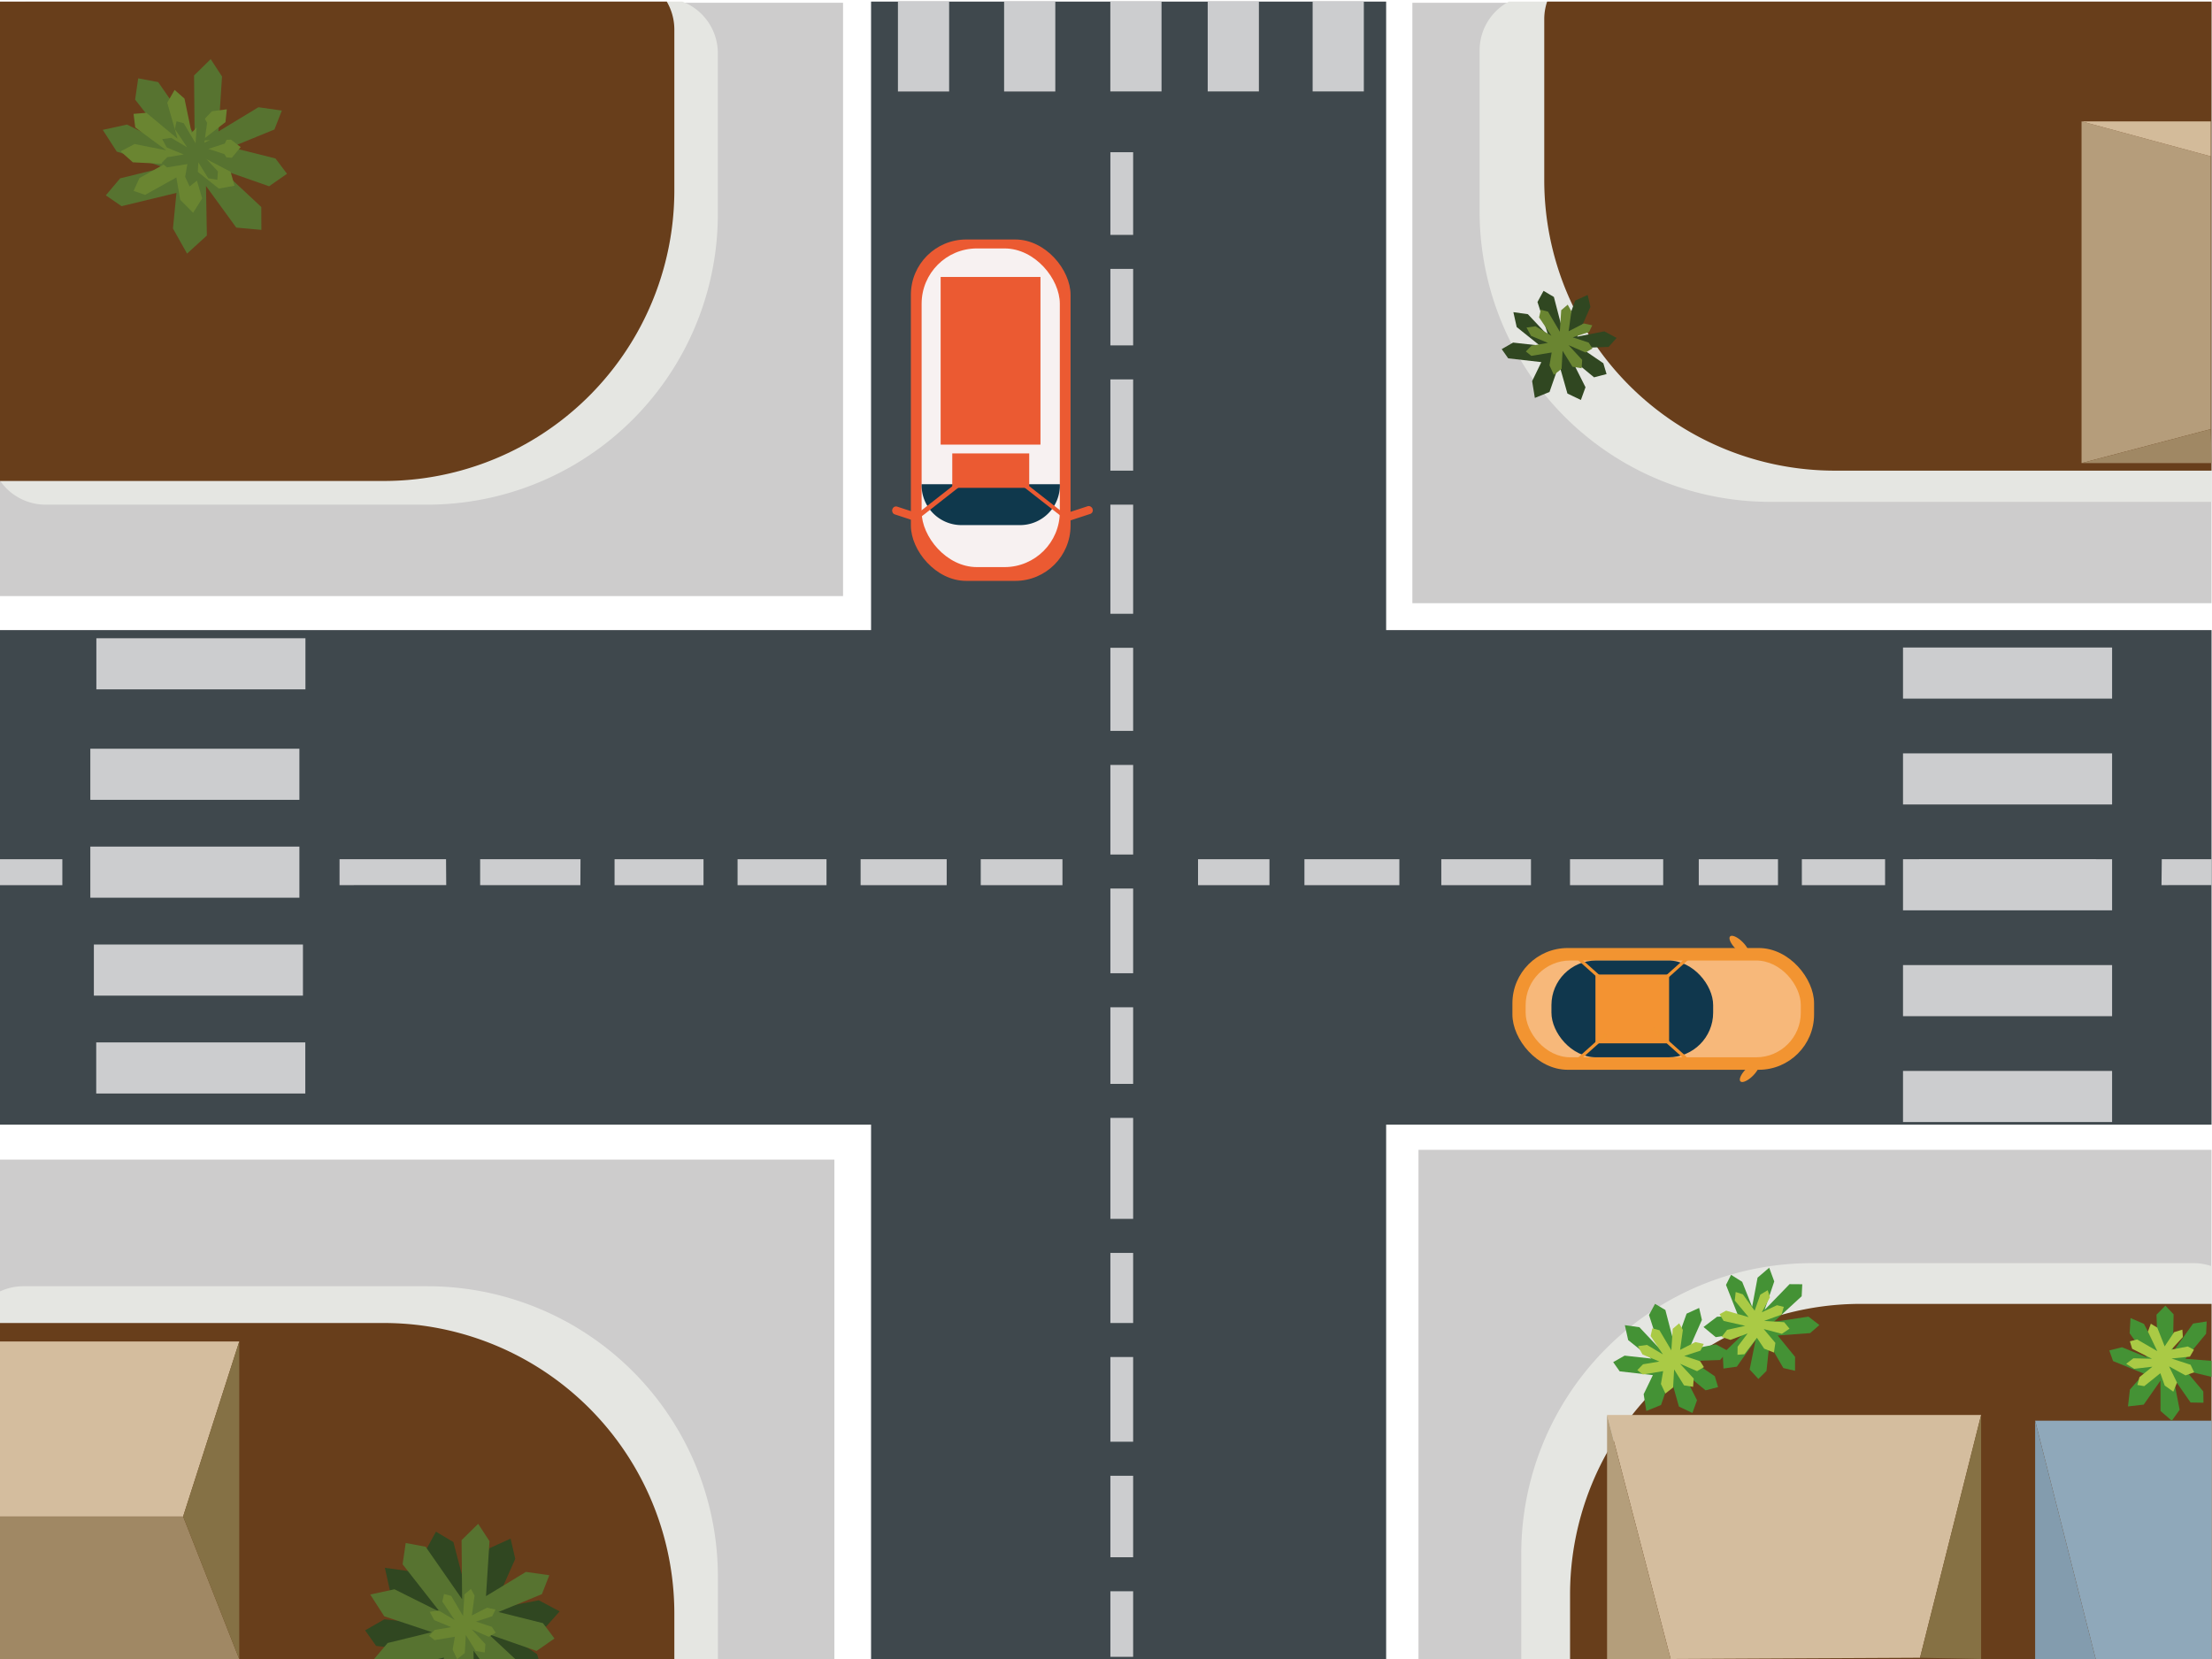 <?xml version="1.0" encoding="UTF-8"?>
<svg
  id="Layer_1"
  data-name="Layer 1"
  xmlns="http://www.w3.org/2000/svg"
  xmlns:xlink="http://www.w3.org/1999/xlink"
  width="640" height="480" version="1.1" viewBox="50 70 480 300"
>
  <defs>
    <style>
      .cls-1 {
        fill: none;
      }
      .cls-2 {
        clip-path: url(#clip-path);
      }
      .cls-3 {
        fill: #cdcccc;
      }
      .cls-4 {
        fill: #e5e6e2;
      }
      .cls-5 {
        fill: #683e1b;
      }
      .cls-6 {
        fill: #3f484d;
      }
      .cls-7 {
        fill: #cccdcf;
      }
      .cls-8 {
        fill: #d4bd9e;
      }
      .cls-9 {
        fill: #a08864;
      }
      .cls-10 {
        fill: #857145;
      }
      .cls-11 {
        fill: #b49e7b;
      }
      .cls-12 {
        fill: #867144;
      }
      .cls-13 {
        fill: #b59d7b;
      }
      .cls-14 {
        fill: #d3bb9a;
      }
      .cls-15 {
        fill: #8fa8ba;
      }
      .cls-16 {
        fill: #839cae;
      }
      .cls-17 {
        fill: #449235;
      }
      .cls-18 {
        fill: #aaca45;
      }
      .cls-19 {
        fill: #304721;
      }
      .cls-20 {
        fill: #6a8531;
      }
      .cls-21 {
        fill: #eb5a32;
      }
      .cls-22 {
        fill: #f7f1f1;
      }
      .cls-23 {
        fill: #0f384c;
      }
      .cls-24 {
        fill: #f29431;
      }
      .cls-25 {
        fill: #f7b87a;
      }
      .cls-26 {
        fill: #10374d;
      }
      .cls-27 {
        fill: #f39332;
      }
      .cls-28 {
        fill: #577330;
      }
    </style>
    <clipPath id="clip-path" transform="translate(47.9 40.34)">
      <rect class="cls-1" width="482" height="359.69" />
    </clipPath>
   
  </defs>
  <g class="cls-2">
    <rect class="cls-3" x="47.9" y="40.6" width="185.04" height="128.75" />
    <path
      class="cls-4"
      d="M59.9,39.55H193.77a12,12,0,0,1,12,12v34.9a63.06,63.06,0,0,1-63.06,63.06H59.9a12,12,0,0,1-12-12v-86A12,12,0,0,1,59.9,39.55Z"
    />
    <path
      class="cls-5"
      d="M45.62,34.41H184.33a12,12,0,0,1,12,12v34.9a63.06,63.06,0,0,1-63.06,63.06H45.62a12,12,0,0,1-12-12v-86a12,12,0,0,1,12-12Z"
    />
    <rect class="cls-6" x="47.9" y="176.73" width="482" height="107.32" />
    <rect class="cls-6" x="239.02" y="40.34" width="111.77" height="359.69" />
    <rect class="cls-7" x="290.95" y="73.03" width="4.94" height="17.94" />
    <rect class="cls-7" x="290.95" y="98.35" width="4.94" height="16.6" />
    <rect class="cls-7" x="290.95" y="122.33" width="4.94" height="19.8" />
    <rect class="cls-7" x="290.95" y="149.51" width="4.94" height="23.68" />
    <rect class="cls-7" x="290.95" y="180.57" width="4.94" height="18.03" />
    <rect class="cls-7" x="290.95" y="205.99" width="4.94" height="19.44" />
    <rect class="cls-7" x="290.95" y="232.81" width="4.94" height="18.38" />
    <rect class="cls-7" x="290.95" y="258.58" width="4.94" height="16.62" />
    <rect class="cls-7" x="290.95" y="311.88" width="4.94" height="15.21" />
    <rect class="cls-7" x="290.95" y="334.47" width="4.94" height="18.38" />
    <rect class="cls-7" x="290.95" y="360.24" width="4.94" height="17.68" />
    <rect class="cls-7" x="290.95" y="385.3" width="4.94" height="14.23" />
    <rect class="cls-7" x="290.95" y="282.58" width="4.94" height="21.91" />
    <rect class="cls-7" x="47.9" y="226.45" width="15.63" height="5.63" />
    <path
      class="cls-7"
      d="M98.89,186.1H75.78v5.63H98.93C98.91,189.86,98.9,188,98.89,186.1Z"
      transform="translate(47.9 40.34)"
    />
    <path
      class="cls-7"
      d="M128.07,186.1H106.29l0,5.63h21.75Z"
      transform="translate(47.9 40.34)"
    />
    <rect class="cls-7" x="210.05" y="226.45" width="19.3" height="5.63" />
    <rect class="cls-7" x="236.75" y="226.45" width="18.68" height="5.63" />
    <rect class="cls-7" x="262.82" y="226.45" width="17.73" height="5.63" />
    <rect class="cls-7" x="309.97" y="226.45" width="15.5" height="5.63" />
    <rect class="cls-7" x="333.06" y="226.45" width="20.6" height="5.63" />
    <rect class="cls-7" x="362.76" y="226.45" width="19.46" height="5.63" />
    <rect class="cls-7" x="390.69" y="226.45" width="20.22" height="5.63" />
    <rect class="cls-7" x="418.63" y="226.45" width="17.19" height="5.63" />
    <rect class="cls-7" x="441" y="226.45" width="18.06" height="5.63" />
    <rect class="cls-7" x="466.45" y="226.45" width="38.37" height="5.63" />
    <path
      class="cls-7"
      d="M471.2,186.1c0,1.88-.05,3.76-.06,5.63H482V186.1Z"
      transform="translate(47.9 40.34)"
    />
    <rect class="cls-7" x="183.36" y="226.45" width="19.3" height="5.63" />
    <rect class="cls-7" x="70.91" y="178.5" width="45.37" height="11.09" />
    <rect class="cls-7" x="69.6" y="202.47" width="45.37" height="11.09" />
    <rect class="cls-7" x="69.6" y="223.71" width="45.37" height="11.09" />
    <rect class="cls-7" x="70.37" y="244.96" width="45.37" height="11.09" />
    <rect class="cls-7" x="70.88" y="266.2" width="45.37" height="11.09" />
    <rect class="cls-7" x="462.95" y="180.51" width="45.37" height="11.09" />
    <rect class="cls-7" x="462.95" y="203.48" width="45.37" height="11.09" />
    <rect class="cls-7" x="462.95" y="226.45" width="45.37" height="11.09" />
    <rect class="cls-7" x="462.95" y="249.42" width="45.37" height="11.09" />
    <rect class="cls-7" x="462.95" y="272.39" width="45.37" height="11.09" />
    <rect
      class="cls-7"
      x="179.85"
      y="-8.71"
      width="45.31"
      height="11.11"
      transform="translate(253.56 239.7) rotate(-90)"
    />
    <rect
      class="cls-7"
      x="202.9"
      y="-8.71"
      width="45.31"
      height="11.11"
      transform="translate(276.6 262.75) rotate(-90)"
    />
    <rect
      class="cls-7"
      x="225.95"
      y="-8.71"
      width="45.31"
      height="11.11"
      transform="translate(299.65 285.79) rotate(-90)"
    />
    <rect
      class="cls-7"
      x="247.08"
      y="-8.71"
      width="45.31"
      height="11.11"
      transform="translate(320.78 306.92) rotate(-90)"
    />
    <rect
      class="cls-7"
      x="269.85"
      y="-8.71"
      width="45.31"
      height="11.11"
      transform="translate(343.55 329.69) rotate(-90)"
    />
    <rect class="cls-3" x="47.9" y="291.63" width="183.16" height="109.95" />
    <rect class="cls-3" x="357.81" y="289.51" width="172.08" height="110.52" />
    <rect class="cls-3" x="356.48" y="40.6" width="173.41" height="130.29" />
    <path
      class="cls-4"
      d="M335.19-1.41h99a63.06,63.06,0,0,1,63.06,63.06v34.9a12,12,0,0,1-12,12h-150a12,12,0,0,1-12-12v-86A12,12,0,0,1,335.19-1.41Z"
      transform="translate(868.32 147.49) rotate(180)"
    />
    <path
      class="cls-4"
      d="M55.07,319.11h87.65a63.06,63.06,0,0,1,63.06,63.06v34.9a12,12,0,0,1-12,12H55.07a12,12,0,0,1-12-12v-86A12,12,0,0,1,55.07,319.11Z"
    />
    <path
      class="cls-4"
      d="M344.22,273.75H478.1a12,12,0,0,1,12,12v34.9A63.06,63.06,0,0,1,427,383.71H344.22a12,12,0,0,1-12-12v-86A12,12,0,0,1,344.22,273.75Z"
      transform="translate(870.21 697.81) rotate(180)"
    />
    <path
      class="cls-5"
      d="M45.62,327.09h87.65a63.06,63.06,0,0,1,63.06,63.06V425a12,12,0,0,1-12,12H45.62a12,12,0,0,1-12-12v-86a12,12,0,0,1,12-12Z"
    />
    <path
      class="cls-5"
      d="M354.8,282.59H493.5a12,12,0,0,1,12,12v34.9a63.06,63.06,0,0,1-63.06,63.06H354.8a12,12,0,0,1-12-12v-86A12,12,0,0,1,354.8,282.59Z"
      transform="translate(896.2 715.49) rotate(180)"
    />
    <path
      class="cls-5"
      d="M349.2-8.18h87.65A63.06,63.06,0,0,1,499.9,54.88v34.9a12,12,0,0,1-12,12H349.2a12,12,0,0,1-12-12v-86A12,12,0,0,1,349.2-8.18Z"
      transform="translate(885 133.95) rotate(180)"
    />
    <polygon
      class="cls-8"
      points="101.92 331.1 47.9 331.1 47.9 369.07 89.74 369.07 101.92 331.1"
    />
    <polygon
      class="cls-9"
      points="47.9 369.07 89.74 369.07 101.92 400.03 47.9 400.03 47.9 369.07"
    />
    <polygon
      class="cls-10"
      points="89.74 369.07 101.92 331.1 101.92 400.03 89.74 369.07"
    />
    <polygon
      class="cls-8"
      points="398.73 347.04 479.9 347.04 466.64 399.73 412.53 400 398.73 347.04"
    />
    <polygon
      class="cls-11"
      points="398.73 347.04 412.53 400 398.73 400 398.73 347.04"
    />
    <polygon
      class="cls-12"
      points="479.9 347.04 479.9 400 466.64 399.73 479.9 347.04"
    />
    <polygon
      class="cls-13"
      points="501.69 66.34 501.69 140.49 529.74 133.12 529.74 73.93 501.69 66.34"
    />
    <polygon
      class="cls-14"
      points="501.69 66.34 529.74 66.34 529.74 73.93 501.69 66.34"
    />
    <polygon
      class="cls-9"
      points="529.74 133.12 501.69 140.49 529.9 140.49 529.74 133.12"
    />
    <polygon
      class="cls-15"
      points="491.62 348.29 529.9 348.29 529.9 400.03 504.77 400.03 491.62 348.29"
    />
    <polygon
      class="cls-16"
      points="504.77 400.03 491.62 400 491.62 348.29 504.77 400.03"
    />
    <polygon
      class="cls-17"
      points="410.21 332.74 407.83 325.35 409.14 322.93 411.38 324.26 413.44 332.19 415.99 325.06 418.71 323.82 419.31 326.42 416.45 332.87 422.33 331.72 425 333.15 423.26 335.11 417.25 335.33 422.11 338.64 422.82 341 420.11 341.7 415.08 337.56 418.25 343.85 417.25 346.61 414.32 345.22 412.53 338.88 410.44 344.88 407.25 346.18 406.67 342.54 408.67 338.4 401.47 337.58 400.06 335.58 402.54 334.17 408.34 334.81 403.31 330.8 402.59 327.56 405.74 328 410.21 332.74"
    />
    <polygon
      class="cls-18"
      points="410.85 333.9 408.18 329.92 408.55 328.25 410.1 328.66 412.68 333.02 412.98 328.35 414.38 327.15 415.18 328.59 414.58 332.92 417.88 331.23 419.71 331.63 419.01 333.08 415.48 334.24 418.93 335.38 419.75 336.66 418.26 337.54 414.57 335.94 417.53 339.14 417.4 340.94 415.43 340.62 413.28 337.16 413.06 341.08 411.39 342.39 410.42 340.32 410.9 337.53 406.49 338.26 405.3 337.31 406.53 336.05 410.09 335.45 406.42 333.92 405.44 332.12 407.39 331.84 410.85 333.9"
    />
    <polygon
      class="cls-17"
      points="518.25 333.05 517.95 325.29 519.88 323.32 521.67 325.2 521.51 333.39 525.89 327.21 528.85 326.75 528.72 329.41 524.22 334.85 530.19 335.33 532.37 337.43 530.18 338.85 524.32 337.43 528.11 341.94 528.15 344.39 525.35 344.34 521.63 339 522.98 345.92 521.27 348.3 518.83 346.18 518.82 339.59 515.18 344.8 511.77 345.19 512.19 341.52 515.23 338.08 508.53 335.35 507.71 333.04 510.47 332.35 515.88 334.54 512.13 329.32 512.32 326.01 515.23 327.28 518.25 333.05"
    />
    <polygon
      class="cls-18"
      points="516.97 334.85 512.68 332.69 512.18 331.06 513.74 330.65 518.13 333.19 516.09 328.97 516.73 327.24 518.13 328.1 519.73 332.16 521.78 329.08 523.57 328.53 523.68 330.14 521.16 332.88 524.74 332.18 526.08 332.9 525.21 334.39 521.21 334.8 525.35 336.15 526.13 337.78 524.25 338.46 520.68 336.5 522.41 340.02 521.6 341.99 519.74 340.66 518.79 337.99 515.3 340.79 513.81 340.54 514.26 338.84 517.07 336.57 513.11 337.03 511.38 335.94 512.94 334.75 516.97 334.85"
    />
    <polygon
      class="cls-19"
      points="146.4 388.98 142.37 376.47 144.6 372.37 148.39 374.63 151.88 388.04 156.19 375.97 160.8 373.88 161.81 378.27 156.97 389.19 166.92 387.25 171.44 389.67 168.5 392.98 158.31 393.35 166.55 398.96 167.75 402.94 163.16 404.14 154.65 397.13 160.01 407.78 158.31 412.45 153.37 410.1 150.33 399.37 146.79 409.52 141.4 411.71 140.41 405.55 143.8 398.56 131.62 397.16 129.23 393.78 133.42 391.38 143.24 392.48 134.73 385.68 133.52 380.21 138.85 380.95 146.4 388.98"
    />
    <polygon
      class="cls-19"
      points="386.01 112.92 383.63 105.53 384.95 103.11 387.19 104.44 389.25 112.37 391.8 105.23 394.52 104 395.12 106.59 392.26 113.05 398.13 111.9 400.8 113.33 399.07 115.28 393.05 115.5 397.92 118.82 398.62 121.17 395.91 121.88 390.89 117.74 394.05 124.03 393.05 126.79 390.13 125.4 388.33 119.06 386.24 125.06 383.06 126.35 382.47 122.71 384.47 118.58 377.28 117.76 375.87 115.76 378.34 114.34 384.14 114.99 379.12 110.97 378.4 107.74 381.55 108.18 386.01 112.92"
    />
    <polygon
      class="cls-20"
      points="386.66 112.86 383.98 108.88 384.35 107.21 385.91 107.62 388.48 111.98 388.78 107.31 390.19 106.11 390.99 107.55 390.39 111.88 393.69 110.19 395.52 110.59 394.82 112.05 391.28 113.2 394.74 114.34 395.56 115.62 394.07 116.5 390.38 114.9 393.33 118.1 393.21 119.91 391.23 119.58 389.08 116.12 388.86 120.04 387.19 121.35 386.23 119.28 386.71 116.49 382.29 117.22 381.11 116.27 382.34 115.01 385.9 114.41 382.23 112.88 381.25 111.08 383.2 110.8 386.66 112.86"
    />
    <rect
      class="cls-21"
      x="247.66"
      y="91.97"
      width="34.65"
      height="74.08"
      rx="12"
    />
    <rect
      class="cls-22"
      x="249.99"
      y="93.91"
      width="29.99"
      height="69.15"
      rx="12"
    />
    <rect class="cls-21" x="254.12" y="100.1" width="21.66" height="36.38" />
    <path
      class="cls-23"
      d="M232.09,104.74a8.64,8.64,0,0,1-8.33,8.86H210.42a8.64,8.64,0,0,1-8.33-8.86"
      transform="translate(47.9 40.34)"
    />
    <rect class="cls-21" x="256.64" y="138.39" width="16.7" height="7.47" />
    <polygon
      class="cls-21"
      points="249.21 152.67 259.93 144.27 259.29 143.45 248.56 151.85 249.21 152.67"
    />
    <polygon
      class="cls-21"
      points="281.01 152.6 270.28 144.2 270.82 143.52 281.54 151.92 281.01 152.6"
    />
    <rect
      class="cls-21"
      x="195.62"
      y="110.14"
      width="5.42"
      height="1.76"
      rx="0.81"
      transform="translate(92.34 -15.91) rotate(18.15)"
    />
    <rect
      class="cls-21"
      x="233.31"
      y="110.14"
      width="6.03"
      height="1.76"
      rx="0.81"
      transform="translate(543.36 183.25) rotate(161.85)"
    />
    <rect
      class="cls-24"
      x="378.19"
      y="245.72"
      width="65.46"
      height="26.42"
      rx="12"
    />
    <rect
      class="cls-25"
      x="381.06"
      y="248.43"
      width="59.71"
      height="21"
      rx="9.68"
    />
    <rect
      class="cls-26"
      x="386.66"
      y="248.43"
      width="35.09"
      height="21"
      rx="9.68"
    />
    <rect class="cls-27" x="396.21" y="251.47" width="15.98" height="14.93" />
    <polygon
      class="cls-24"
      points="397.58 252.96 390.49 246.61 390.94 246.1 398.04 252.45 397.58 252.96"
    />
    <polygon
      class="cls-24"
      points="415.51 269.83 408.42 263.48 408.88 262.97 415.97 269.31 415.51 269.83"
    />
    <polygon
      class="cls-24"
      points="416.83 246.92 409.74 253.27 410.2 253.78 417.29 247.43 416.83 246.92"
    />
    <polygon
      class="cls-24"
      points="391.65 271.12 398.75 264.77 398.29 264.26 391.19 270.61 391.65 271.12"
    />
    <ellipse
      class="cls-24"
      cx="379.5"
      cy="204.8"
      rx="1.05"
      ry="2.79"
      transform="translate(14.35 369.06) rotate(-45.05)"
    />
    <ellipse
      class="cls-24"
      cx="381.76"
      cy="232.38"
      rx="2.79"
      ry="1.05"
      transform="translate(-4.71 377.94) rotate(-44.95)"
    />
   
    <polygon
      class="cls-28"
      points="145.47 389.8 137.36 379.45 138.04 374.83 142.36 375.64 150.28 387.03 150.16 374.21 153.76 370.67 156.22 374.43 155.46 386.36 164.12 381.1 169.2 381.82 167.59 385.93 158.16 389.8 167.82 392.22 170.32 395.55 166.43 398.25 156.02 394.61 164.74 402.75 164.76 407.72 159.31 407.22 152.75 398.19 152.93 408.94 148.63 412.86 145.57 407.42 146.33 399.69 134.42 402.58 131 400.22 134.11 396.53 143.71 394.18 133.38 390.73 130.34 386.01 135.6 384.87 145.47 389.8"
    />
    <polygon
      class="cls-20"
      points="148.66 391.54 145.98 387.55 146.35 385.89 147.9 386.3 150.48 390.66 150.78 385.99 152.19 384.79 152.98 386.23 152.39 390.55 155.68 388.87 157.51 389.27 156.82 390.72 153.28 391.88 156.73 393.02 157.56 394.3 156.06 395.18 152.37 393.57 155.33 396.77 155.2 398.58 153.23 398.26 151.08 394.79 150.86 398.71 149.19 400.03 148.22 397.96 148.71 395.17 144.29 395.9 143.11 394.95 144.34 393.69 147.9 393.09 144.22 391.56 143.25 389.76 145.19 389.48 148.66 391.54"
    />
    <polygon
      class="cls-17"
      points="432.92 324.24 438.33 318.66 441.09 318.68 440.96 321.28 434.93 326.83 442.44 325.71 444.81 327.53 442.8 329.28 435.75 329.8 439.53 334.44 439.52 337.46 436.98 336.86 433.95 331.66 433.32 337.5 431.57 339.23 429.67 337.18 430.96 330.8 426.89 336.56 423.99 336.97 423.83 333.75 428.59 329.18 422.31 330.16 419.66 327.96 422.6 325.73 427.19 325.55 424.54 318.82 425.64 316.64 428.05 318.15 430.21 323.57 431.39 317.25 433.91 315.09 435.01 318.07 432.92 324.24"
    />
    <polygon
      class="cls-18"
      points="428.71 327.7 424.03 326.64 423.15 325.18 424.56 324.41 429.44 325.81 426.44 322.21 426.64 320.37 428.2 320.87 430.75 324.42 431.98 320.94 433.59 319.97 434.08 321.5 432.31 324.77 435.6 323.23 437.08 323.59 436.6 325.26 432.81 326.63 437.17 326.92 438.32 328.32 436.66 329.44 432.72 328.4 435.25 331.4 434.94 333.5 432.82 332.66 431.25 330.3 428.55 333.86 427.03 333.99 427.06 332.23 429.23 329.35 425.51 330.75 423.56 330.12 424.78 328.58 428.71 327.7"
    />
   
    <polygon
      class="cls-28"
      points="87.42 71.96 79.32 61.61 79.99 57 84.32 57.81 92.23 69.2 92.11 56.38 95.72 52.83 98.18 56.6 97.41 68.52 106.08 63.27 111.16 63.99 109.55 68.1 100.11 71.96 109.78 74.39 112.28 77.71 108.39 80.42 97.98 76.77 106.7 84.92 106.72 89.88 101.27 89.39 94.7 80.36 94.89 91.11 90.59 95.03 87.53 89.58 88.29 81.86 76.38 84.74 72.96 82.39 76.07 78.7 85.66 76.34 75.33 72.89 72.3 68.18 77.56 67.03 87.42 71.96"
    />
    <polygon
      class="cls-20"
      points="86.06 72.61 79.35 67.65 78.98 64.71 81.77 64.48 88.53 70.1 86.29 62.28 87.89 59.51 90.03 61.39 91.58 68.81 95.99 64.14 99.22 63.72 98.93 66.5 93.82 70.46 100.14 70.31 102.23 71.92 100.31 74.23 93.33 73.76 100.04 77.27 100.89 80.3 97.48 80.92 91.94 76.51 93.87 83.05 91.91 86.17 89.11 83.36 88.27 78.51 81.48 82.29 78.99 81.42 80.26 78.64 85.73 75.58 78.83 75.22 76.17 72.85 79.19 71.26 86.06 72.61"
    />
    <polygon
      class="cls-28"
      points="90.61 71.97 87.94 67.98 88.31 66.32 89.86 66.73 92.44 71.09 92.74 66.42 94.14 65.22 94.94 66.66 94.34 70.98 97.64 69.3 99.47 69.7 98.78 71.15 95.23 72.31 98.69 73.45 99.51 74.73 98.02 75.61 94.33 74 97.29 77.2 97.16 79.01 95.19 78.69 93.04 75.22 92.82 79.14 91.15 80.46 90.18 78.39 90.66 75.6 86.25 76.33 85.06 75.38 86.3 74.12 89.85 73.52 86.18 71.99 85.2 70.19 87.15 69.91 90.61 71.97"
    />
  </g>
</svg>
